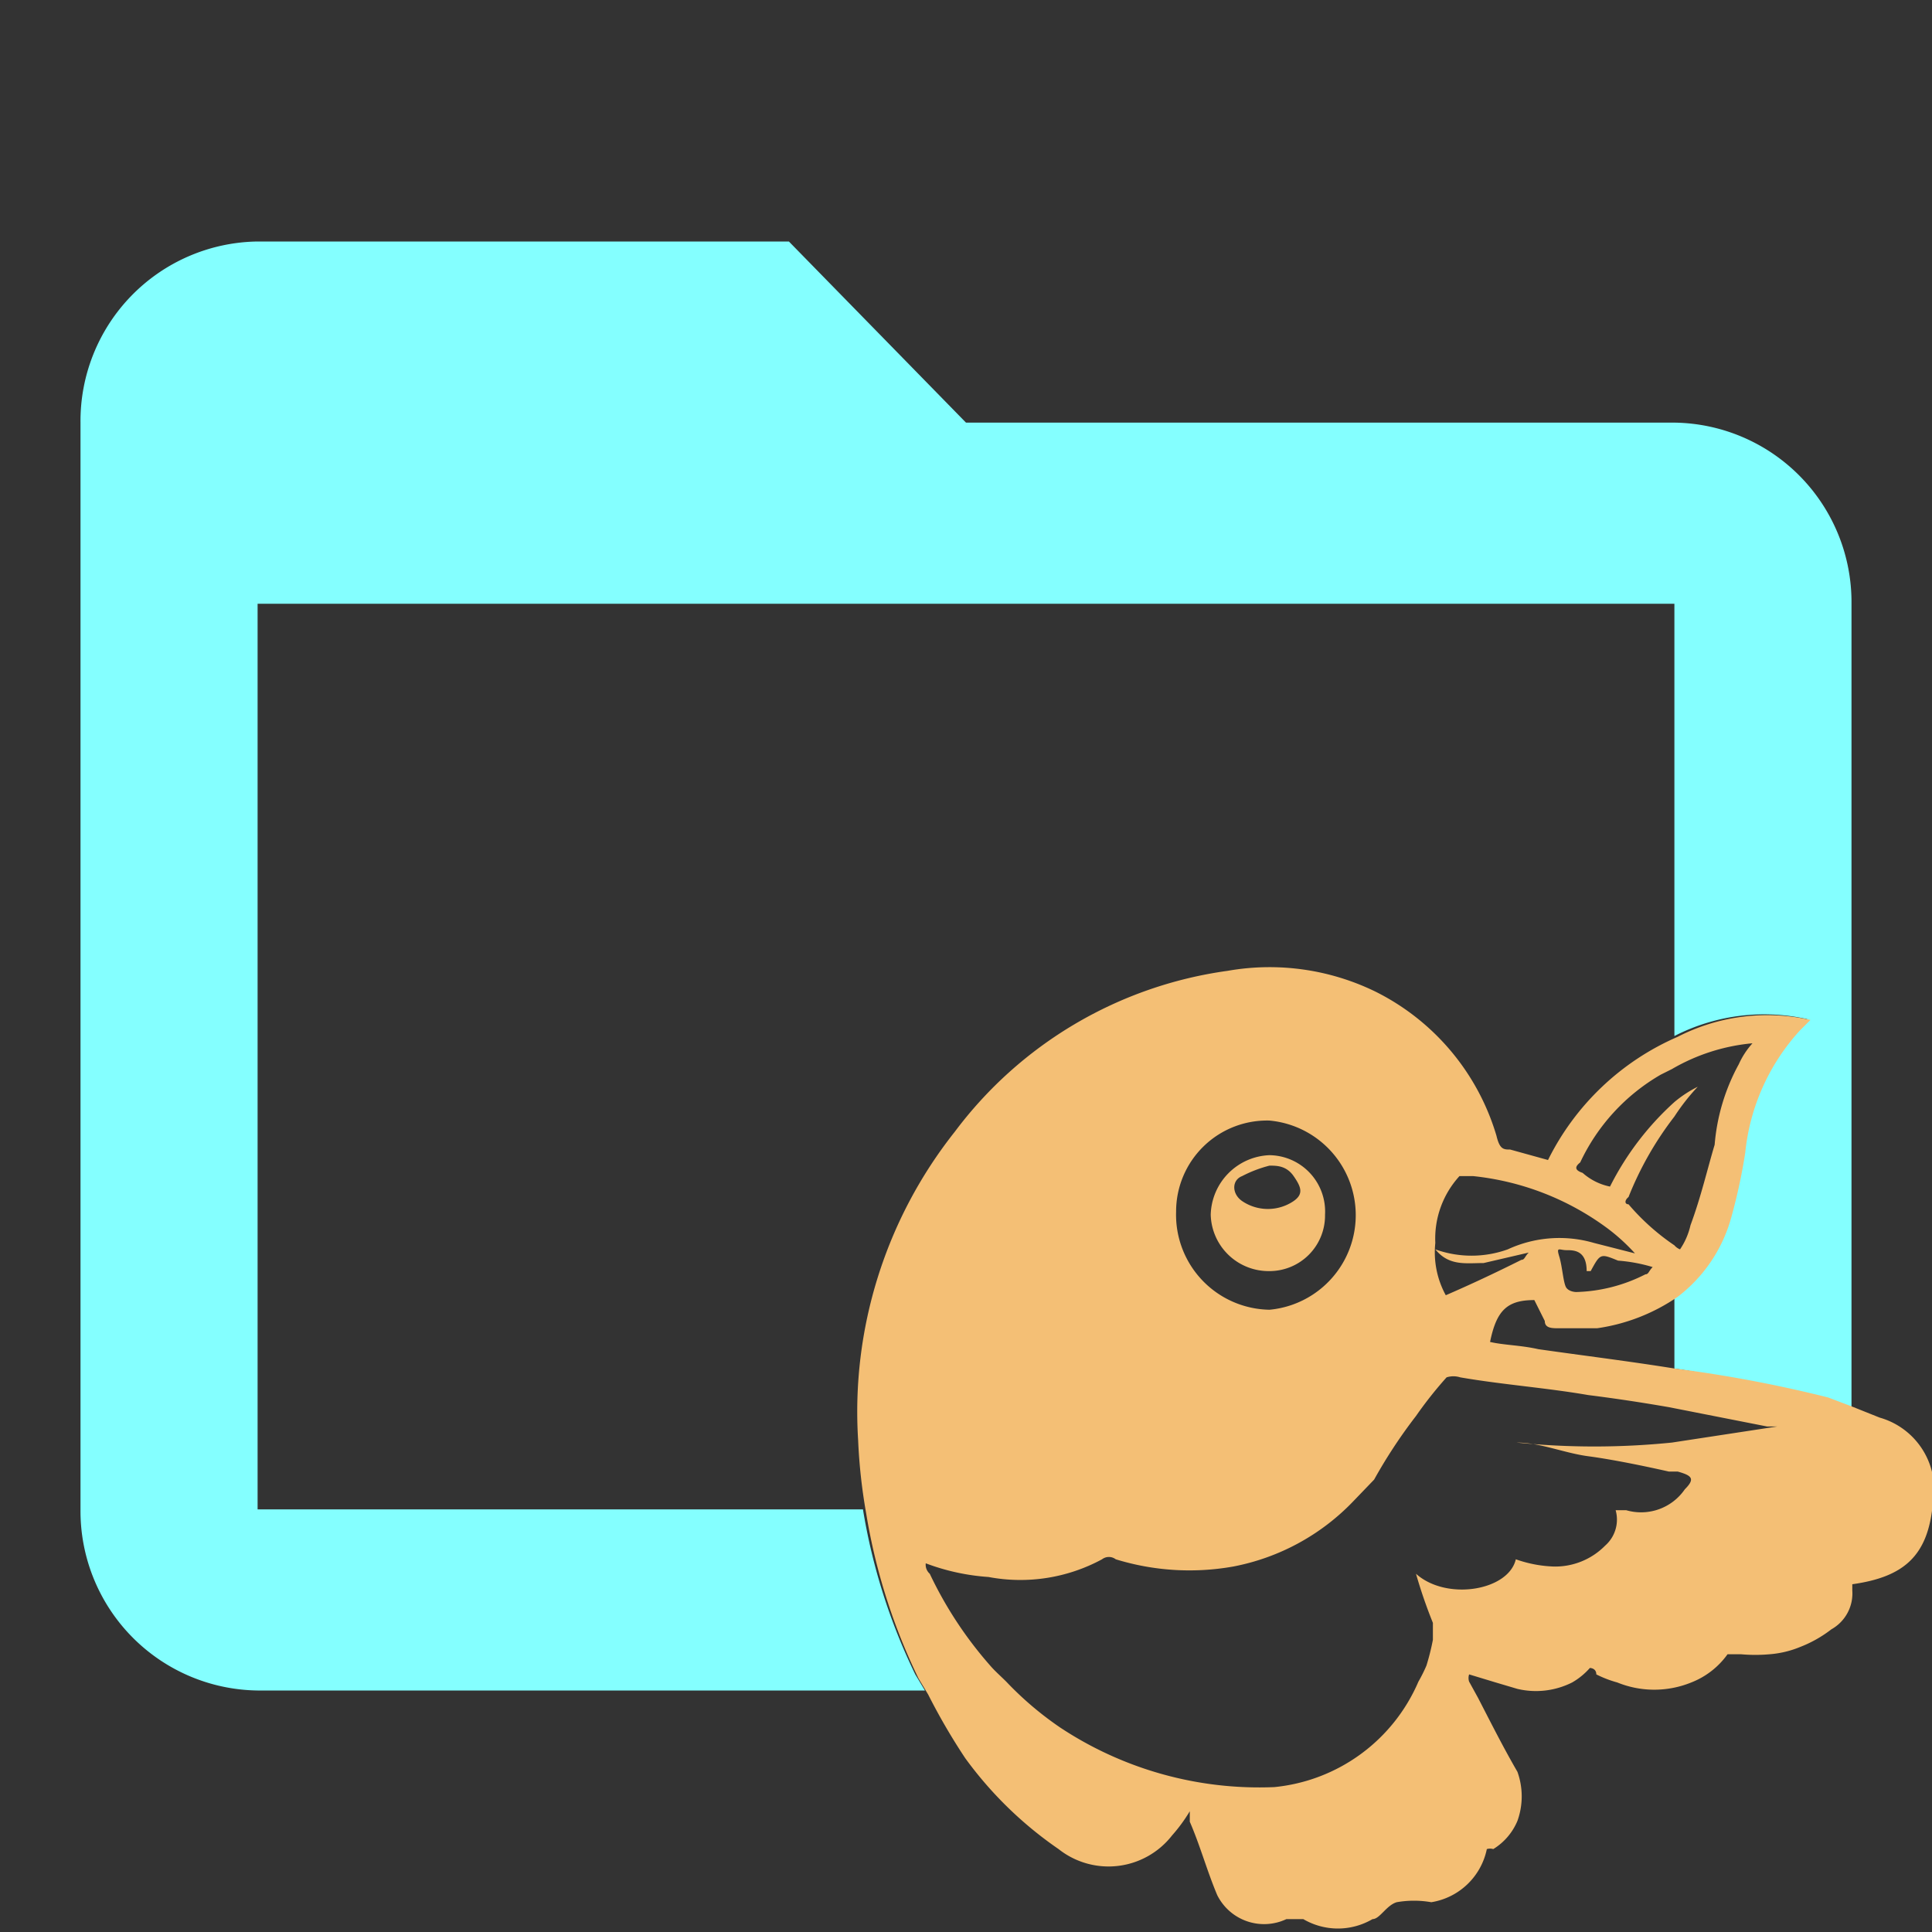 <svg id="Layer_1" data-name="Layer 1" xmlns="http://www.w3.org/2000/svg" viewBox="0 0 24 24"><rect x="0" y="0" width="24" height="24" fill="#333333" stroke="none"/><defs><style>.cls-1{fill:none}.cls-2{fill:#84FFFF}.cls-3{fill:#f4bf75}</style></defs><title>folder_bower_open</title><path class="cls-1" d="M20 14.74a3.58 3.58 0 0 1 .83-1.06v-.4l-.14.07a2.47 2.47 0 0 0-1 1.09c-.05 0-.09.09 0 .13a.73.73 0 0 0 .31.17zM17.83 15.53a1.11 1.11 0 0 0 .13.65c.3-.13.6-.27.94-.44l.09-.09-.56.13c-.22 0-.43 0-.6-.17a1.33 1.33 0 0 0 .9 0 1.53 1.53 0 0 1 1.07-.08l.51.13a2.39 2.39 0 0 0-.34-.31 3.39 3.39 0 0 0-1.67-.65h-.17a1.15 1.15 0 0 0-.3.92zM15.77 16.27a1.18 1.18 0 0 0 0-2.35 1.13 1.13 0 0 0-1.16 1.13 1.18 1.18 0 0 0 1.16 1.22zM20.23 14.83c-.05 0-.05.09 0 .09a2.83 2.83 0 0 0 .57.51v-1.57a4.12 4.12 0 0 0-.57.97zM19.84 16.45h-.48c-.08 0-.12 0-.17-.09l-.13-.26c-.34 0-.47.13-.55.52.17 0 .38 0 .6.09.56.08 1.13.15 1.69.24v-.89a2.35 2.35 0 0 1-.96.39z"/><path class="cls-1" d="M3.2 7.5v11.25h7.52a6.85 6.85 0 0 1-.1-.91 5.6 5.6 0 0 1 1.2-3.84 5.1 5.1 0 0 1 3.39-2 3 3 0 0 1 1.84.26 2.93 2.93 0 0 1 1.5 1.79c0 .13.09.17.17.17l.47.13a3.23 3.23 0 0 1 1.61-1.53V7.5zM13.28 21.57a4.48 4.48 0 0 0 2.66.74A2.18 2.18 0 0 0 17.73 21h-5.12a4.11 4.11 0 0 0 .67.57zM19.76 15.79h-.05c0-.26 0-.26-.25-.26s-.13 0-.09.08 0 .26.09.39.08.09.12.05a2 2 0 0 0 .86-.22l.09-.09a2 2 0 0 0-.43-.08c-.22-.09-.22-.09-.34.13zM19.84 17.4c-.52-.09-1.07-.13-1.59-.22a.28.28 0 0 0-.17 0 5 5 0 0 0-.38.48 6.32 6.32 0 0 0-.52.79l-.25.26h3.87v-.38c-.35-.07-.7-.11-1-.19s-.6-.13-.89-.17a9.57 9.57 0 0 0 1.93 0v-.42q-.52-.09-1-.15z"/><path class="cls-2" d="M10.72 18.75H3.2V7.5h17.6v5.37a2.44 2.44 0 0 1 1.65-.21l-.13.13a2.64 2.64 0 0 0-.68 1.52 6.93 6.93 0 0 1-.17.79 1.86 1.86 0 0 1-.67 1v.9a16.28 16.28 0 0 1 1.91.41l.29.11V7.5a2.23 2.23 0 0 0-2.2-2.25H12L9.8 3H3.2A2.23 2.23 0 0 0 1 5.25v13.5A2.23 2.23 0 0 0 3.2 21h8.29l-.12-.2a7.42 7.42 0 0 1-.65-2.05z"/><path class="cls-3" d="M23.35 17.61l-.35-.14-.29-.11A16.28 16.28 0 0 0 20.8 17c-.56-.09-1.13-.16-1.69-.24-.22-.05-.43-.05-.6-.09.08-.39.21-.52.55-.52l.13.26c0 .09.09.09.17.09h.48a2.35 2.35 0 0 0 1-.39 1.86 1.86 0 0 0 .67-1 6.93 6.93 0 0 0 .17-.79 2.64 2.64 0 0 1 .68-1.52l.13-.13a2.44 2.44 0 0 0-1.65.21 3.23 3.23 0 0 0-1.61 1.53l-.47-.13c-.08 0-.13 0-.17-.17a2.93 2.93 0 0 0-1.5-1.79 3 3 0 0 0-1.84-.26 5.1 5.1 0 0 0-3.39 2 5.6 5.6 0 0 0-1.2 3.83 6.85 6.85 0 0 0 .1.91 7.42 7.42 0 0 0 .65 2.05l.12.2a7.75 7.75 0 0 0 .46.79 4.78 4.78 0 0 0 1.16 1.13 1 1 0 0 0 1.41-.17 2 2 0 0 0 .22-.3v.13c.13.3.21.6.34.91a.65.65 0 0 0 .86.3h.21a.85.85 0 0 0 .86 0c.09 0 .17-.17.3-.21a1.24 1.24 0 0 1 .43 0 .84.84 0 0 0 .69-.66.14.14 0 0 1 .08 0 .75.75 0 0 0 .3-.35.9.9 0 0 0 0-.61c-.18-.31-.34-.63-.49-.92l-.11-.2a.14.14 0 0 1 0-.09l.33.1.27.08a1 1 0 0 0 .68-.08.87.87 0 0 0 .22-.18s.08 0 .08.08a1.39 1.39 0 0 0 .26.1 1.22 1.22 0 0 0 .92 0 1 1 0 0 0 .45-.35h.17a2 2 0 0 0 .35 0 1.24 1.24 0 0 0 .38-.09 1.54 1.54 0 0 0 .39-.22.51.51 0 0 0 .26-.48v-.08c.64-.09.94-.35 1-1a.93.93 0 0 0-.66-1.07zm-2.91-1.78a2 2 0 0 1-.86.22s-.08 0-.12-.05-.05-.26-.09-.39 0-.08.09-.08.25 0 .25.26h.05c.12-.22.12-.22.34-.13a2 2 0 0 1 .43.08c-.05.05-.05.09-.09.09zm-.81-1.39a2.47 2.47 0 0 1 1-1.09l.14-.07a2.42 2.42 0 0 1 1-.32 1 1 0 0 0-.17.26 2.5 2.5 0 0 0-.3 1c-.09.3-.17.65-.3 1a.88.88 0 0 1-.13.3.18.18 0 0 1-.07-.05 2.83 2.83 0 0 1-.57-.51c-.05 0-.05-.05 0-.09a4.12 4.12 0 0 1 .57-1 2.63 2.63 0 0 1 .29-.37 1.45 1.45 0 0 0-.29.19 3.58 3.58 0 0 0-.8 1.05.73.73 0 0 1-.34-.17c-.12-.04-.08-.09-.03-.13zm-1.5.17h.17a3.39 3.39 0 0 1 1.67.65 2.39 2.39 0 0 1 .34.31l-.51-.13a1.53 1.53 0 0 0-1.07.08 1.33 1.33 0 0 1-.9 0c.17.21.38.17.6.17l.56-.13c-.05.05-.05.09-.09.09-.34.17-.64.31-.94.44a1.11 1.11 0 0 1-.13-.65 1.15 1.15 0 0 1 .3-.83zm-2.36-.69a1.18 1.18 0 0 1 0 2.35 1.18 1.18 0 0 1-1.16-1.22 1.13 1.13 0 0 1 1.16-1.13zm5 4a9.57 9.57 0 0 1-1.93 0c.29 0 .59.13.89.17s.69.12 1 .19h.11c.18.05.22.09.09.22a.66.66 0 0 1-.73.26h-.13a.43.43 0 0 1-.13.44.87.87 0 0 1-.64.26 1.56 1.56 0 0 1-.47-.09c-.09.39-.86.52-1.24.18a6.17 6.17 0 0 0 .21.61v.21a3 3 0 0 1-.08.32 1.86 1.86 0 0 1-.1.2 2.18 2.18 0 0 1-1.79 1.31 4.48 4.48 0 0 1-2.66-.74 4.11 4.11 0 0 1-.67-.57c-.07-.07-.14-.13-.2-.2a4.89 4.89 0 0 1-.75-1.14.15.15 0 0 1-.05-.13 2.73 2.73 0 0 0 .78.17 2.13 2.13 0 0 0 1.41-.22.14.14 0 0 1 .17 0 3.11 3.11 0 0 0 1.46.09 2.79 2.79 0 0 0 1.5-.82l.25-.26a6.32 6.32 0 0 1 .52-.79 5 5 0 0 1 .38-.48.28.28 0 0 1 .17 0c.52.09 1.07.13 1.59.22q.48.06 1 .15l1.22.24h.13z"/><path class="cls-3" d="M15.77 15.79a.69.69 0 0 0 .69-.7.7.7 0 0 0-.69-.74.76.76 0 0 0-.73.74.72.72 0 0 0 .73.7zm-.34-1.18a1.58 1.58 0 0 1 .34-.13c.09 0 .21 0 .3.13s.13.22 0 .31a.57.57 0 0 1-.64 0c-.13-.09-.13-.26 0-.31z"/></svg>